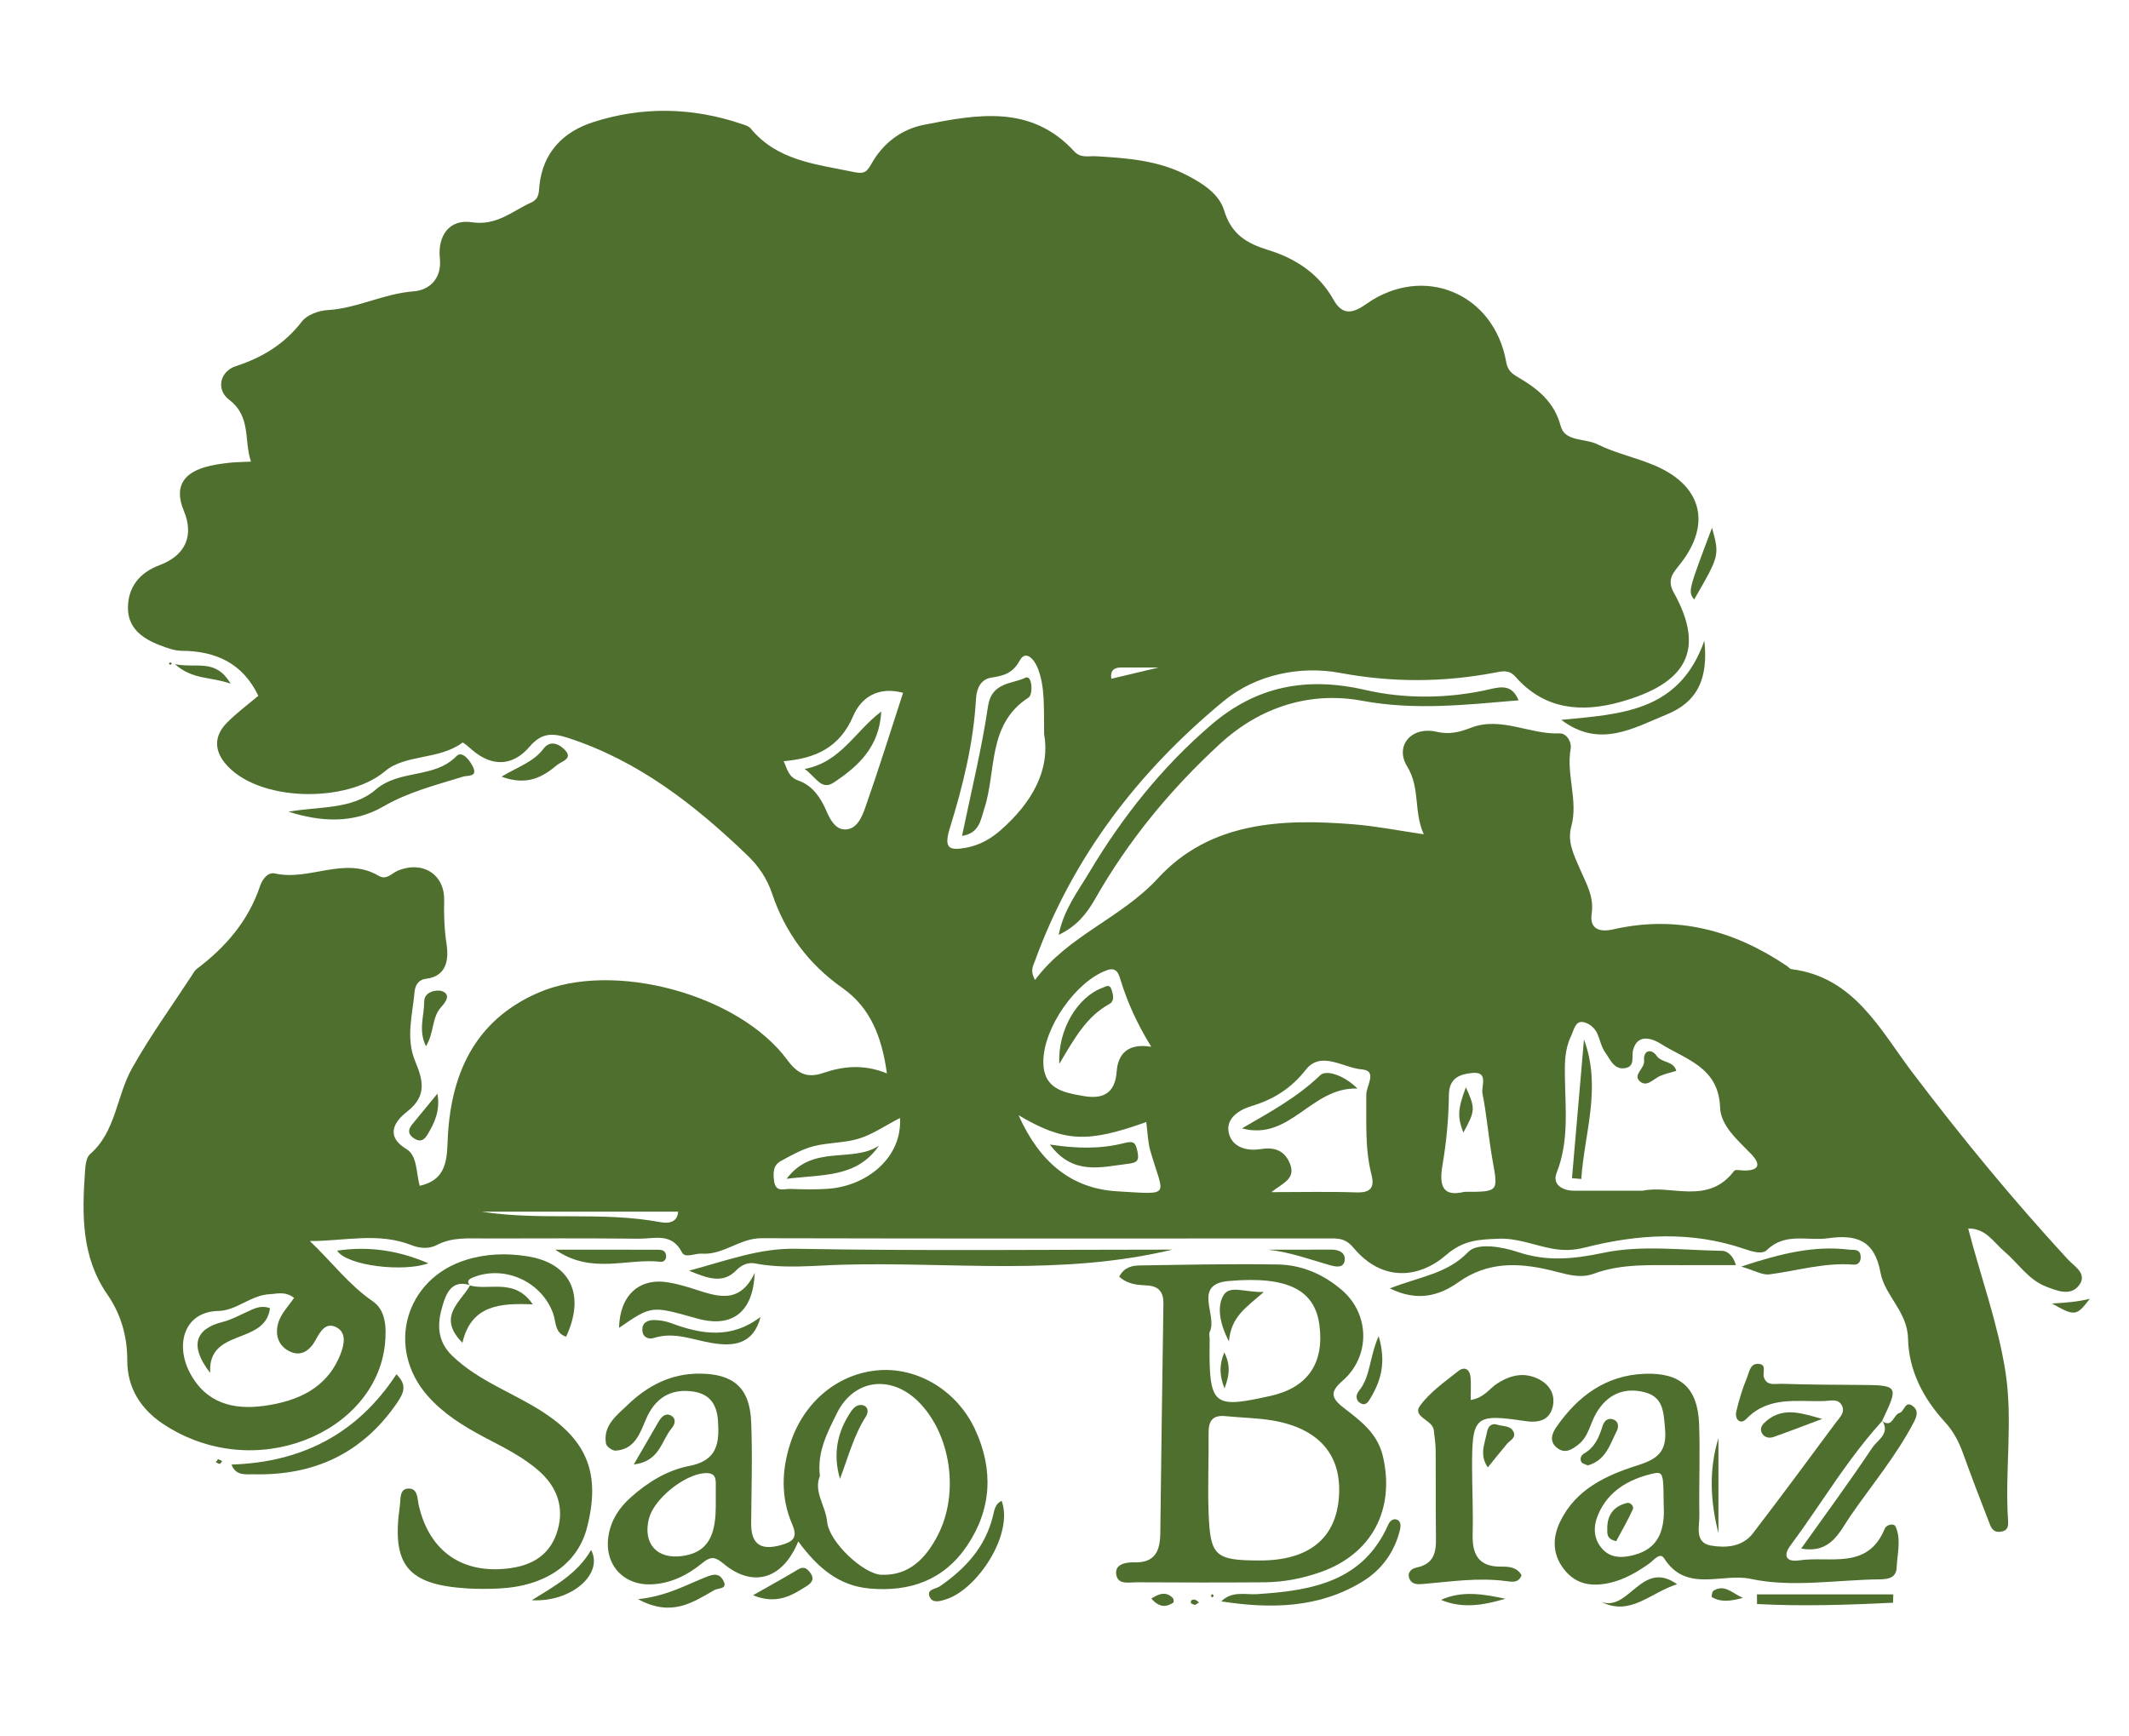 <?xml version="1.0" encoding="utf-8"?>
<!-- Generator: Adobe Illustrator 16.0.0, SVG Export Plug-In . SVG Version: 6.00 Build 0)  -->
<!DOCTYPE svg PUBLIC "-//W3C//DTD SVG 1.1//EN" "http://www.w3.org/Graphics/SVG/1.1/DTD/svg11.dtd">
<svg version="1.1" xmlns="http://www.w3.org/2000/svg" xmlns:xlink="http://www.w3.org/1999/xlink" x="0px" y="0px" width="578px"
	 height="471.332px" viewBox="0 0 578 471.332" enable-background="new 0 0 578 471.332" xml:space="preserve">
<g id="Camada_3">
</g>
<g id="original">
	<g>
		<path fill="#4E6F2E" d="M58.594,397.069c0.37,0.163,0.745,0.452,1.109,0.439c0.21-0.007,0.403-0.501,0.604-0.776
			c-0.365-0.157-0.73-0.316-1.111-0.482C58.996,396.523,58.795,396.798,58.594,397.069z"/>
		<path fill="#4E6F2E" d="M564.518,348.914c2.227-3.072-1.432-5.091-3.166-6.974c-14.941-16.218-28.891-33.193-42.221-50.794
			c-8.688-11.475-15.748-25.864-32.791-27.971c-0.404-0.05-0.746-0.545-1.133-0.808c-14.391-9.746-29.959-13.936-47.24-9.995
			c-3.684,0.84-6.473-0.053-5.84-4.322c0.688-4.639-1.547-8.204-3.182-12.054c-1.564-3.69-3.523-7.323-2.367-11.514
			c1.945-7.049-1.4-14.02-0.174-21.074c0.354-2.044-1.193-4.324-2.949-4.248c-8.129,0.347-15.945-4.682-24.111-1.537
			c-3.139,1.21-5.846,1.904-9.379,1.09c-6.723-1.549-11.404,3.767-7.932,9.423c3.613,5.882,1.688,12.18,4.508,18.416
			c-6.93-1.009-12.904-2.205-18.936-2.697c-19.514-1.592-39.078-0.757-53.236,14.642c-10.031,10.91-24.403,15.514-33.374,27.625
			c-1.399-2.49-0.521-3.806-0.069-5.048c10.331-28.457,28.182-51.63,51.271-70.688c8.848-7.302,20.938-9.64,31.539-7.668
			c14.303,2.662,27.988,2.587,41.992-0.043c1.98-0.373,3.893-0.971,5.75,1.143c7.785,8.854,17.766,9.763,28.352,6.823
			c17.998-4.997,23.285-14.072,14.578-29.731c-2.012-3.616-0.057-5.462,1.846-7.893c8.396-10.738,5.783-21.084-6.834-26.534
			c-5.121-2.213-10.74-3.347-15.709-5.821c-3.369-1.679-8.861-0.692-9.979-4.903c-1.773-6.688-6.307-10.217-11.67-13.36
			c-1.635-0.958-2.744-1.814-3.152-4.118c-3.314-18.675-22.49-26.656-37.967-15.739c-3.834,2.706-6.543,3.083-8.932-1.184
			c-3.936-7.031-10.322-11.19-17.574-13.419c-6.053-1.86-10.133-4.317-12.113-10.82c-1.367-4.49-5.764-7.284-10.051-9.515
			c-7.754-4.035-16.195-4.681-24.688-5.174c-2.029-0.118-4.186,0.589-5.937-1.317c-11.729-12.771-26.35-10.075-40.791-7.229
			c-6.223,1.227-11.213,5.079-14.308,10.668c-1.456,2.628-2.379,2.657-5.295,2.053c-10.001-2.071-20.282-3.033-27.44-11.701
			c-0.546-0.662-1.62-0.958-2.505-1.257c-13.373-4.527-26.922-4.78-40.284-0.479c-8.128,2.619-13.68,8.24-14.593,17.33
			c-0.186,1.845-0.011,3.495-2.343,4.555c-5.144,2.339-9.252,6.313-16.015,5.295c-6.089-0.917-9.305,3.658-8.659,9.847
			c0.564,5.406-2.787,8.604-7.19,8.93c-8.075,0.6-15.255,4.621-23.313,5.083c-2.407,0.138-5.552,1.277-6.926,3.063
			c-4.72,6.129-10.645,9.767-17.95,12.154c-4.379,1.432-5.409,6.403-1.865,9.094c6.098,4.631,3.981,10.962,5.968,16.835
			c-2.608,0.136-4.486,0.127-6.333,0.359c-2.1,0.264-4.229,0.557-6.247,1.165c-6.303,1.895-8.133,5.852-5.646,11.849
			c2.802,6.756,0.445,12.1-6.584,14.732c-5.435,2.035-8.599,5.957-8.594,11.669c0.003,5.406,3.908,8.25,8.534,10.031
			c1.944,0.75,4.038,1.553,6.067,1.565c9.224,0.053,16.523,3.328,20.799,12.214c-2.596,2.203-5.816,4.564-8.577,7.376
			c-3.203,3.263-3.575,7.042-0.566,10.806c8.551,10.693,33.089,11.143,43.548,2.298c5.485-4.639,14.662-3.026,20.982-7.737
			c0.262-0.195,1.821,1.255,2.712,2.015c5.505,4.691,11.089,4.281,15.559-0.952c3.255-3.813,6.244-3.725,10.439-2.36
			c19.13,6.227,34.418,18.192,48.647,31.861c3.122,3,5.36,6.319,6.768,10.502c3.553,10.552,9.872,19.076,19.116,25.58
			c7.609,5.355,10.667,13.391,12.026,23.157c-6.382-2.588-11.934-1.94-17.318-0.112c-4.429,1.504-7.017,0.146-9.772-3.59
			c-13.115-17.782-47.231-27.051-67.566-18.208c-17.667,7.683-24.041,22.716-24.629,40.836c-0.182,5.604-1.029,10.175-7.568,11.599
			c-0.992-3.616-0.62-8.166-3.571-9.957c-6.503-3.946-2.431-8.175,0.185-10.215c5.602-4.362,4.167-8.777,2.122-13.767
			c-2.565-6.26-0.671-12.553-0.114-18.831c0.163-1.84,1.226-3.237,3.027-3.44c6.164-0.693,6.172-5.987,5.631-9.555
			c-0.607-4.002-0.719-7.803-0.638-11.797c0.145-7.117-6.012-10.831-12.643-7.984c-1.641,0.705-3.005,2.615-5.106,1.374
			c-9.255-5.469-18.797,1.476-28.175-0.644c-1.949-0.439-3.434,1.563-4.051,3.404c-3.187,9.504-9.389,16.651-17.25,22.565
			c-0.541,0.406-0.874,1.104-1.26,1.696c-5.463,8.376-11.307,16.412-16.252,25.239c-4.252,7.591-4.36,17.227-11.413,23.324
			c-1.036,0.896-1.24,3.061-1.353,4.674c-0.815,11.622-1.02,23.179,6.036,33.374c3.751,5.421,5.456,11.448,5.439,17.965
			c-0.02,7.587,3.828,13.308,9.652,17.191c24.865,16.582,57.809,2.478,60.307-21.626c0.494-4.762,0.107-9.278-3.269-11.598
			c-6.515-4.472-11.189-10.742-17.119-16.396c9.253,0.057,18.522-2.473,27.592,1.122c2.276,0.902,4.771,1.068,6.901-0.047
			c4.22-2.209,8.686-1.76,13.127-1.768c13.912-0.021,27.824-0.088,41.734,0.062c4.134,0.044,8.885-1.74,11.658,3.693
			c0.881,1.725,3.516,0.232,5.328,0.366c5.902,0.437,10.344-4.206,16.243-4.191c51.638,0.129,103.277,0.076,154.916,0.056
			c2.381-0.002,4.02,0.357,5.875,2.578c7.828,9.379,17.885,8.189,25.055,1.968c4.873-4.227,9.082-4.222,14.217-4.463
			c5.041-0.238,9.643,1.741,14.449,2.658c3.08,0.589,5.928,0.535,9.018-0.253c14.438-3.68,28.918-4.573,43.313,0.358
			c2.057,0.704,4.848,1.585,6.141,0.316c4.967-4.867,10.984-2.42,16.533-3.2c7.621-1.071,12.664,0.333,14.318,9.347
			c1.139,6.198,7.32,10.579,7.467,17.872c0.176,8.676,4.145,16.284,9.996,22.658c2.318,2.527,3.771,5.304,4.904,8.434
			c2.24,6.189,4.572,12.347,6.973,18.475c0.559,1.421,0.969,3.225,3.316,2.892c2-0.283,2.064-1.616,1.967-3.063
			c-0.918-13.509,1.404-27.048-0.74-40.572c-2.086-13.16-6.709-25.622-10.082-38.712c4.852-0.04,6.938,3.815,9.84,6.268
			c3.75,3.173,6.453,7.628,11.256,9.496C558.492,350.546,562.213,352.095,564.518,348.914z M304.365,181.259
			c3.404,0,6.809,0,10.215,0l-12.867,3.062C301.369,182.236,302.299,181.257,304.365,181.259z M85.605,364.021
			c1.256-2.248,2.72-5.19,5.787-3.556c2.669,1.422,2.075,4.531,1.146,6.998c-3.613,9.604-11.871,13.079-20.921,14.313
			c-8.199,1.118-15.776-0.664-20.153-9.153c-3.927-7.616-1.413-16.46,7.822-16.626c4.933-0.089,8.825-4.321,13.933-4.556
			c2.063-0.095,4.139-0.865,6.625,0.997c-1.521,2.22-3.245,3.982-4.057,6.096c-1.17,3.041-0.704,6.341,2.265,8.126
			C81.21,368.561,83.831,367.193,85.605,364.021z M179.326,331.889c-16.075-3.014-32.316-0.302-48.572-2.863
			c17.689,0,35.378,0,53.342,0C183.947,331.887,181.612,332.316,179.326,331.889z M225.023,322.802
			c-3.507,0.281-7.056,0.161-10.582,0.057c-1.635-0.049-3.835,1.014-4.273-2.095c-0.325-2.304-0.274-4.348,1.865-5.51
			c2.822-1.534,5.709-3.178,8.775-3.979c4.06-1.059,8.47-0.863,12.45-2.105c3.706-1.155,7.043-3.486,11.076-5.577
			C244.994,314.145,235.617,321.952,225.023,322.802z M234.838,219.514c-0.875,2.487-2.326,5.786-5.472,5.73
			c-2.646-0.046-4.038-2.761-5.107-5.249c-1.518-3.529-3.777-6.725-7.473-8.019c-2.765-0.967-3.022-3.103-4.031-5.279
			c8.634-0.719,15.218-3.695,18.892-12.285c2.141-5.007,6.779-8.102,13.529-6.275C241.752,198.646,238.485,209.147,234.838,219.514z
			 M300.531,263.463c2.682-0.962,3.217,1.092,3.742,2.802c1.801,5.842,4.25,11.39,8.271,17.982
			c-6.471-1.048-9.039,2.082-9.377,6.735c-0.447,6.174-3.984,7.532-9.07,6.64c-5.368-0.942-10.911-1.888-10.843-9.423
			C283.336,279.115,292.01,266.52,300.531,263.463z M271.68,225.433c-2.69,2.367-5.763,4.095-9.333,4.756
			c-4.626,0.857-6.21,0.273-4.467-5.345c3.542-11.41,6.423-23.088,7.094-35.128c0.163-2.922,1.416-5.266,4.112-5.696
			c3.403-0.542,5.788-1.089,7.781-4.685c1.664-2.999,3.973-0.162,4.845,2.042c2.043,5.164,1.648,10.651,1.753,17.992
			C285.194,209.157,280.113,218.013,271.68,225.433z M303.291,323.504c-12.381-0.729-21.039-7.84-26.754-20.657
			c12.422,7.333,18.68,7.559,34.657,1.849c0.367,2.677,0.412,5.392,1.137,7.911C315.912,325.047,318.398,324.395,303.291,323.504z
			 M368.139,323.799c-7.273-0.251-14.563-0.071-22.988-0.071c3.098-2.449,6.814-3.613,4.998-7.874
			c-1.631-3.829-4.58-4.329-8.076-3.794c-4.139,0.633-7.879-0.877-8.531-4.737c-0.613-3.615,2.68-5.887,6.297-6.985
			c5.869-1.781,10.652-4.729,14.678-9.85c4.148-5.275,10.166-0.486,15.203-0.089c4.375,0.345,1.189,4.453,1.215,6.852
			c0.076,7.262-0.42,14.552,1.398,21.693C373.275,322.644,371.992,323.934,368.139,323.799z M397.559,323.646
			c-5.834,1.434-6.932-1.519-5.93-7.333c1.076-6.246,1.658-12.639,1.727-18.976c0.049-4.692,3.064-5.624,6.283-5.965
			c4.643-0.492,2.447,3.603,2.832,5.545c1.189,5.994,1.658,12.13,2.742,18.149C406.766,323.671,406.893,323.647,397.559,323.646z
			 M473.533,317.861c-0.932-0.003-2.379-0.369-2.721,0.084c-7.078,9.428-17.25,3.688-24.779,5.4c-6.965,0-12.836,0.009-18.709-0.003
			c-3.229-0.007-5.941-1.75-4.729-4.813c3.422-8.64,2.373-17.465,2.254-26.288c-0.049-3.695-0.029-7.316,1.627-10.782
			c0.768-1.61,1.145-4.049,3.006-3.941c1.58,0.092,3.463,1.412,4.25,3.335c0.695,1.699,1.082,3.62,2.135,5.055
			c1.313,1.783,2.295,4.556,5.164,4.174c3.027-0.403,1.832-3.106,2.35-5.002c1.303-4.777,5.688-2.788,7.461-1.661
			c6.729,4.277,15.752,6.325,16.139,17.276c0.18,5.072,4.818,8.917,8.428,12.67C477.984,316.042,477.797,317.878,473.533,317.861z"
			/>
		<path fill="#4E6F2E" d="M358.496,426.92c13.975-4.908,20.271-17.012,16.959-31.409c-1.463-6.357-6.188-9.75-10.66-13.214
			c-3.678-2.85-3.559-4.497-0.287-7.354c7.572-6.616,7.424-18.046-0.176-24.597c-4.977-4.288-10.875-6.862-17.383-6.972
			c-12.465-0.207-24.941,0.063-37.41,0.26c-2.027,0.033-4.227,0.333-5.689,3.029c2.342,2.168,5.014,2.254,7.555,2.403
			c3.332,0.196,4.498,1.921,4.453,5.02c-0.309,20.72-0.605,41.438-0.848,62.158c-0.057,4.869-1.338,8.217-7.203,8.027
			c-1.855-0.06-5.004,0.338-4.793,3.002c0.256,3.234,3.461,2.393,5.639,2.405c11.537,0.063,23.076,0.088,34.613,0.001
			C348.479,429.641,353.574,428.648,358.496,426.92z M333.584,347.861c16.23-1.426,23.457,2.521,24.652,12.154
			c1.275,10.277-3.293,16.817-13.307,19.049c-1.49,0.332-2.846,0.625-4.082,0.87c-0.824,0.163-1.596,0.305-2.316,0.422
			c-1.441,0.233-2.682,0.367-3.748,0.377c-6.135,0.055-6.535-4.014-6.379-17.016c0.01-0.705-0.227-1.522,0.049-2.097
			C330.6,357.147,323.652,348.733,333.584,347.861z M328.125,410.874c-0.273-7.269,0.066-14.558-0.004-21.837
			c-0.033-3.246,1.17-4.828,4.572-4.481c4.197,0.427,8.453,0.465,12.604,1.148c12.785,2.11,19.059,9.419,18.207,20.844
			c-0.84,11.298-8.24,17.226-21.477,17.205C329.926,423.735,328.568,422.627,328.125,410.874z"/>
		<path fill="#4E6F2E" d="M262.501,419.817c6.767-9.985,7.24-20.761,2.262-31.56c-4.879-10.584-15.473-16.904-25.973-16.18
			c-11.089,0.766-20.484,8.448-24.195,19.775c-2.432,7.423-2.628,14.879,0.48,22.09c1.567,3.634,0.234,4.705-3.007,5.617
			c-5.453,1.536-8.18-0.107-8.138-5.934c0.065-9.183,0.378-18.379,0.003-27.544c-0.376-9.217-4.783-13.011-13.98-13.065
			c-7.77-0.049-14.139,3.268-19.562,8.498c-2.975,2.869-6.717,5.557-5.87,10.512c0.136,0.793,1.741,1.955,2.599,1.9
			c5.201-0.333,6.588-4.608,8.249-8.514c2.422-5.699,6.645-8.453,12.852-7.532c4.322,0.64,6.361,3.327,6.687,7.766
			c0.453,6.157-0.112,10.959-7.737,12.427c-6.022,1.159-11.363,4.442-16.001,8.614c-3.062,2.753-5.214,6.007-5.938,10.156
			c-1.333,7.642,3.678,13.594,11.377,13.395c5.436-0.141,10.092-2.528,14.106-5.819c2.458-2.015,3.623-1.526,5.806,0.276
			c7.861,6.496,15.931,4.258,20.2-6.117c5.208,7.093,10.952,12.043,19.376,12.79C247.018,432.34,256.207,429.106,262.501,419.817z
			 M188.5,421.679c-0.942,0.396-2.01,0.676-3.209,0.85c-6.911,1.002-10.829-3.35-9.117-10.126
			c1.358-5.374,9.575-11.974,15.11-12.363c2.149-0.151,3.049,0.583,3.042,2.646c-0.006,2.111-0.001,4.222-0.001,6.333
			c-0.007,6.156-1.336,9.918-4.403,11.912C189.484,421.216,189.011,421.464,188.5,421.679z M254.591,416.923
			c-3.17,6.114-7.644,10.979-15.274,10.715c-4.861-0.17-14.235-8.84-14.765-14.421c-0.413-4.352-3.75-8.196-1.958-12.403
			c-0.804-6.564,2.06-11.846,4.59-16.997c4.601-9.369,14.749-10.612,22.207-3.136C258.118,389.433,260.539,405.452,254.591,416.923z
			"/>
		<path fill="#4E6F2E" d="M159.38,414.778c3.702-14.474,0.102-23.397-11.735-31.176c-8.166-5.364-17.676-8.477-24.891-15.459
			c-4.241-4.105-4.031-8.824-2.614-13.566c0.966-3.232,2.409-7.106,7.332-5.627c0.035,0.042,0.058,0.08,0.098,0.123
			c0.01,0.003,0.02,0.005,0.029,0.007c-0.7,1.233-1.675,2.416-2.593,3.624c-0.551,0.725-1.081,1.458-1.518,2.217
			c-0.529,0.919-0.922,1.875-1.05,2.897c-0.062,0.491-0.062,0.997,0.014,1.521c0.05,0.349,0.134,0.707,0.255,1.073
			c0.424,1.283,1.31,2.678,2.838,4.225c2.377-10.307,10.294-10.802,19.106-10.433c-0.19-0.28-0.383-0.539-0.578-0.787
			c-2.85-3.637-6.244-4.024-9.611-4.003c-0.918,0.005-1.835,0.042-2.738,0.051c-0.602,0.006-1.198-0.001-1.785-0.036
			c-0.22-0.014-0.438-0.03-0.655-0.053c-0.044-0.005-0.088-0.008-0.132-0.013c-0.527-0.06-1.045-0.149-1.552-0.284
			c0.016-0.027,0.033-0.055,0.049-0.083c-0.031-0.01-0.059-0.017-0.088-0.023c-0.028-0.007-0.058-0.015-0.087-0.023
			c-0.154-0.186-0.255-0.358-0.314-0.522c-0.002-0.008-0.008-0.016-0.011-0.023c-0.172-0.511,0.094-0.914,0.619-1.219
			c0.1-0.058,0.209-0.112,0.327-0.163c8.547-3.7,18.881,0.829,22.061,9.626c0.826,2.285,0.391,5.313,3.535,6.344
			c5.308-11.431,1.207-19.968-10.489-21.841c-5.646-0.905-11.265-0.728-16.77,1.001c-16.484,5.177-21.755,23.919-10.314,36.909
			c4.259,4.837,9.658,8.197,15.315,11.191c5.196,2.75,10.536,5.314,14.976,9.269c4.808,4.282,6.773,9.697,5.009,15.925
			c-1.776,6.267-6.272,9.462-12.783,10.38c-12.799,1.805-22.002-4.325-24.928-16.977c-0.451-1.945-0.211-4.84-3.013-4.618
			c-2.294,0.183-1.885,2.927-2.137,4.682c-2.304,16.058,2.056,21.415,18.263,22.424c2.813,0.175,5.65,0.154,8.468,0.03
			C148.038,430.803,156.84,424.709,159.38,414.778z"/>
		<path fill="#4E6F2E" d="M417.809,374.549c-3.967-2.038-7.693-1.175-11.33,1.143c-2.123,1.354-3.479,3.849-7.205,4.486
			c0-2.391,0.119-4.27-0.031-6.128c-0.18-2.194-1.619-3.1-3.342-1.726c-3.66,2.918-7.689,5.701-10.377,9.404
			c-2.223,3.06,3.389,3.802,3.729,6.599c0.225,1.858,0.5,3.726,0.516,5.591c0.064,7.3-0.01,14.601,0.061,21.9
			c0.041,4.317,0.508,8.69-5.348,9.882c-1.344,0.272-2.609,1.445-1.76,3.167c0.744,1.512,2.322,1.373,3.707,1.256
			c7.484-0.631,14.943-1.792,22.494-0.764c1.553,0.211,3.389,0.563,4.154-1.613c-1.227-2.188-3.463-2.355-5.496-2.326
			c-6.273,0.089-7.936-3.402-7.777-8.962c0.166-5.88-0.133-11.771-0.148-17.658c-0.039-14.324,0.68-14.939,14.477-12.896
			c3.316,0.492,6.422-0.061,7.367-3.724C422.344,378.902,420.873,376.122,417.809,374.549z"/>
		<path fill="#4E6F2E" d="M404.539,187.144c-11.264,2.616-23.174,2.689-33.873,0.218c-16.18-3.736-29.688-0.907-41.74,9.387
			c-13.313,11.371-24.182,25.032-33.151,40.053c-3.13,5.243-7.031,10.3-8.364,17.074c4.813-2.33,7.5-5.552,9.873-9.724
			c9.02-15.872,20.531-29.86,33.982-42.208c10.959-10.064,24.563-14.251,38.57-11.645c14.404,2.681,28.176,1.068,42.445-0.12
			C410.561,185.975,407.742,186.399,404.539,187.144z"/>
		<path fill="#4E6F2E" d="M216.076,339.107c-9.879-0.18-18.388,3.088-29,5.95c5.479,2.305,9.312,3.497,12.85-0.137
			c1.506-1.547,3.292-2.18,5.072-1.835c7.92,1.528,15.884,0.566,23.776,0.348c29.483-0.815,59.172,3.16,89.566-4.092
			C283.475,339.342,249.767,339.72,216.076,339.107z"/>
		<path fill="#4E6F2E" d="M467.602,339.668c-10.814-0.163-21.975-1.646-32.34,0.546c-8.16,1.727-15.314,2.385-23.111-0.2
			c-4.463-1.479-11.066-2.633-13.559-0.029c-5.691,5.945-13.086,6.655-21.262,9.882c7.6,3.747,13.566,1.9,18.549-1.641
			c7.947-5.647,16.188-5.379,24.934-3.32c3.877,0.913,7.881,2.444,11.805,0.996c7.764-2.864,15.773-2.299,23.762-2.346
			c4.814-0.028,9.631-0.005,14.896-0.005C470.557,340.87,468.805,339.688,467.602,339.668z"/>
		<path fill="#4E6F2E" d="M515.688,383.696c-0.828,0.228-1.293,1.241-1.887,1.98c-0.125,0.155-0.258,0.293-0.396,0.415
			c-0.027,0.022-0.053,0.05-0.08,0.071c-0.061,0.047-0.125,0.083-0.189,0.121c-0.027,0.017-0.053,0.038-0.082,0.053
			c-0.072,0.037-0.152,0.063-0.232,0.087c-0.023,0.006-0.043,0.019-0.066,0.024c-0.076,0.018-0.158,0.021-0.24,0.025
			c-0.033,0.002-0.063,0.011-0.096,0.01c-0.078-0.001-0.164-0.02-0.248-0.034c-0.043-0.007-0.084-0.006-0.129-0.018
			c-0.064-0.017-0.139-0.05-0.209-0.074c-0.07-0.025-0.139-0.043-0.215-0.078c-0.049-0.022-0.107-0.061-0.158-0.088
			c-0.104-0.054-0.203-0.104-0.314-0.176c-0.039-0.066-0.064-0.129-0.107-0.197c-0.001,0.001-0.001,0.002-0.002,0.002
			c-0.001,0.001-0.002,0.002-0.002,0.003l-0.002,0.001l0.002-0.003l-0.084,0.073c4.615-9.779,4.615-9.756-6.779-9.816
			c-6.836-0.037-13.674-0.074-20.504-0.306c-1.676-0.057-4.002,0.704-4.793-1.772c-0.428-1.343,0.98-3.715-1.777-3.642
			c-1.992,0.055-2.213,2.304-2.777,3.657c-1.244,2.987-2.211,6.127-2.936,9.285c-0.486,2.123,1.098,3.688,2.707,2.021
			c6.129-6.348,13.883-4.603,21.246-4.868c1.566-0.057,3.557-0.676,4.582,0.981c1.252,2.019-0.52,3.533-1.57,4.953
			c-7.428,10.038-14.855,20.076-22.449,29.989c-2.859,3.732-7.414,4.016-11.396,3.327c-4.547-0.785-3.092-5.184-3.146-8.242
			c-0.148-8.246,0.23-16.505-0.072-24.742c-0.363-9.842-5.049-14.064-14.908-13.656c-10.514,0.434-18.057,6.12-23.836,14.448
			c-1.213,1.746-2.023,3.936,0.195,5.675c2.137,1.677,3.998,0.453,5.727-0.876c2.795-2.147,3.221-5.668,4.85-8.491
			c2.947-5.104,7.459-7.202,13.148-5.763c5.178,1.309,5.178,5.47,5.582,10.024c0.539,6.071-2.029,8.116-7.322,9.791
			c-8.58,2.713-16.865,6.465-21.141,15.286c-2.209,4.561-2.131,9.126,1.252,13.262c3.262,3.989,7.561,4.451,12.195,3.41
			c3.969-0.89,7.414-2.915,10.717-5.244c1.205-0.85,2.906-3.227,4.074-1.38c5.965,9.432,15.811,3.881,23.475,5.542
			c11.203,2.43,23.395,0.25,35.168,0.125c2.412-0.026,4.367-0.535,4.467-3.274c0.137-3.694,1.293-7.506-0.299-11.047
			c-0.451-1-2.486-0.563-2.955,0.583c-4.627,11.316-14.902,7.351-23.191,8.588c-3.234,0.482-4.652-0.992-2.414-4.01
			c1.039-1.4,2.057-2.816,3.064-4.241c0.004-0.006,0.008-0.013,0.014-0.02c1-1.416,1.988-2.841,2.971-4.271
			c0.016-0.021,0.031-0.044,0.045-0.065c0.918-1.334,1.83-2.672,2.744-4.009c5.008-7.322,10.049-14.619,16.055-21.203
			c0.002-0.001,0.002-0.001,0.002-0.002c0.031,0.021,0.059,0.038,0.088,0.055c0.031,0.019,0.061,0.038,0.092,0.058
			c0.465,0.808,0.619,1.518,0.574,2.159c-0.002,0.034,0.002,0.07-0.002,0.104c-0.006,0.049-0.02,0.096-0.027,0.144
			c-0.295,1.924-2.395,3.224-3.363,4.675c-6.15,9.217-12.729,18.149-19.326,27.424c8.162,1.434,10.406-4.6,13.5-9.058
			c5.752-8.29,12.246-16.089,16.979-25.069c0.785-1.494,1.539-3.196-0.078-4.496C517.178,380.114,517.059,383.319,515.688,383.696z
			 M444.795,421.905c-0.42,0.148-0.865,0.283-1.334,0.402c-2.971,0.756-6.166,0.899-8.498-1.745c-2.449-2.775-2.414-6.146-1.09-9.26
			c2.695-6.347,8.145-9.516,14.512-11.061c0.736-0.178,1.303-0.295,1.742-0.264c0.146,0.01,0.277,0.037,0.396,0.083
			c0.033,0.014,0.061,0.037,0.092,0.054c0.059,0.029,0.119,0.056,0.17,0.097c0.795,0.639,0.842,2.696,0.873,7.813
			c0.352,5.772-0.449,10.958-5.744,13.425C445.561,421.613,445.188,421.766,444.795,421.905z"/>
		<path fill="#4E6F2E" d="M187.754,349.827c-2.021-0.628-4.079-1.199-6.16-1.563c-8.038-1.407-13.329,3.448-13.528,12.317
			c8.76-6.014,8.76-6.014,20.322-2.784c0.681,0.19,1.359,0.396,2.048,0.551c8.646,1.937,14.043-2.251,14.468-12.706
			C200.604,354.758,194.1,351.804,187.754,349.827z"/>
		<path fill="#4E6F2E" d="M107.625,373.188c-10.702,16.301-25.807,23.91-44.779,24.519c1.22,3.177,3.901,2.591,6.086,2.639
			c16.177,0.363,29.175-5.489,38.653-19.084C109.855,378.005,110.48,376.055,107.625,373.188z"/>
		<path fill="#4E6F2E" d="M125.646,210.917c1.381-0.43,3.983,0.128,2.83-2.512c-0.753-1.723-2.961-4.705-4.545-3.08
			c-6.075,6.235-15.389,3.458-21.971,9.131c-6.342,5.465-15.416,4.485-23.612,5.969c8.681,2.755,17.551,3.324,25.745-1.434
			C110.9,215.039,118.315,213.203,125.646,210.917z"/>
		<path fill="#4E6F2E" d="M423.871,195.472c10.395,7.901,19.625,2.189,28.52-1.409c8.51-3.442,11.424-9.822,10.322-20.101
			C455.959,193.275,440.152,193.922,423.871,195.472z"/>
		<path fill="#4E6F2E" d="M378.977,412.593c-0.752-0.168-1.604,0.342-2.084,1.428c-6.885,15.577-20.838,17.894-35.527,18.869
			c-3.283,0.219-6.818-0.977-9.814,1.975c13.344,2.049,26.557,1.919,38.498-5.479c5.084-3.149,8.586-7.96,10.021-13.961
			C380.328,414.346,380.408,412.912,378.977,412.593z"/>
		<path fill="#4E6F2E" d="M480.355,346.062c7.607-0.99,15.047-3.278,22.863-2.651c1.373,0.11,2.057-0.932,1.924-2.313
			c-0.193-2.071-1.848-1.597-3.146-1.755c-9.469-1.149-18.457,1.016-29.271,4.604C476.414,345.027,478.484,346.305,480.355,346.062z
			"/>
		<path fill="#4E6F2E" d="M269.591,411.609c-2.049,8.479-7.48,14.357-14.406,19.139c-1.184,0.816-3.861,0.803-2.701,3.067
			c0.832,1.626,2.925,0.959,4.504,0.436c8.407-2.787,18.251-17.626,14.958-26.674C270.152,408.332,269.954,410.11,269.591,411.609z"
			/>
		<path fill="#4E6F2E" d="M182.259,359.322c-1.498-0.557-3.178-0.868-4.771-0.857c-1.723,0.013-3.291,0.771-3.081,2.951
			c0.183,1.899,1.856,2.318,3.12,1.912c5.546-1.781,10.598,0.539,15.87,1.396c5.718,0.932,11.142,0.405,13.083-7.113
			C198.568,363.674,190.495,362.384,182.259,359.322z"/>
		<path fill="#4E6F2E" d="M477.016,435.574c12.311,0.666,24.619,0.243,36.928-0.347c0.02-0.756,0.041-1.513,0.063-2.269H476.99
			C477,433.831,477.008,434.702,477.016,435.574z"/>
		<path fill="#4E6F2E" d="M91.524,339.624c2.721,4.139,18.07,5.884,24.775,3.427C108.681,339.771,100.525,338.26,91.524,339.624z"/>
		<path fill="#4E6F2E" d="M192.074,428.092c-5.579,2.153-10.791,5.291-18.848,6.174c9.177,4.951,14.858,0.842,20.689-2.457
			c1.174-0.664,3.929-0.157,2.304-2.864C195.277,427.378,193.975,427.358,192.074,428.092z"/>
		<path fill="#4E6F2E" d="M179.334,342.642c1.029,0.118,1.688-0.807,1.483-1.876c-0.294-1.531-1.656-1.386-2.744-1.391
			c-8.644-0.033-17.289-0.02-27.312-0.02C160.58,346.204,170.24,341.605,179.334,342.642z"/>
		<path fill="#4E6F2E" d="M466.533,390.532c-2.646,8.625-2.18,17.222,0,25.813V390.532z"/>
		<path fill="#4E6F2E" d="M434.703,434.978c7.934,3.998,13.152-2.384,20.604-4.778C445.688,423.344,442.297,437.801,434.703,434.978
			z"/>
		<path fill="#4E6F2E" d="M153.519,203.816c-1.352-1.521-3.999-3.158-6.005-0.461c-2.588,3.477-6.618,4.737-11.359,7.55
			c6.914,2.561,11.174,0.12,15.087-3.169C152.39,206.771,155.544,206.097,153.519,203.816z"/>
		<path fill="#4E6F2E" d="M459.938,162.807c6.904-11.949,6.904-11.949,4.861-19.503
			C458.293,160.545,458.293,160.545,459.938,162.807z"/>
		<path fill="#4E6F2E" d="M144.37,434.548c10.804,0.6,19.567-7.188,16.104-13.647C156.745,427.396,150.434,430.76,144.37,434.548z"
			/>
		<path fill="#4E6F2E" d="M216.632,426.204c-3.653,2.225-7.416,4.268-12.199,6.992c6.51,2.641,10.6,0.037,14.721-2.595
			c1.435-0.916,1.905-1.99,0.906-3.393C219.236,426.053,218.322,425.175,216.632,426.204z"/>
		<path fill="#4E6F2E" d="M481.445,390.235c4.445-1.559,8.836-3.27,13.248-4.924c-5.211-1.423-10.26-3.366-14.902,0.36
			c-1.086,0.872-2.25,1.957-1.434,3.524C478.961,390.355,480.328,390.628,481.445,390.235z"/>
		<path fill="#4E6F2E" d="M369.545,381.14c1.375,0.658,2.031-0.638,2.609-1.612c2.795-4.704,4.211-9.643,2.135-16.697
			c-2.574,5.833-2.172,10.978-5.336,14.833C368.012,378.811,367.967,380.386,369.545,381.14z"/>
		<path fill="#4E6F2E" d="M365.039,342.428c0.393-2.235-1.479-3.104-3.66-3.091c-5.748,0.034-11.494,0.012-17.242,0.012
			c5.85,0.586,11.291,2.604,16.838,4.192C362.469,343.969,364.684,344.463,365.039,342.428z"/>
		<path fill="#4E6F2E" d="M391.213,434.448c5.832,2.479,11.643,1.419,17.467-0.299C402.84,432.896,396.961,431.848,391.213,434.448z
			"/>
		<path fill="#4E6F2E" d="M431.057,397.94c4.883-1.335,6.018-5.685,7.891-9.376c0.57-1.128,0.445-2.503-0.779-3.037
			c-1.549-0.676-2.641,0.23-3.113,1.772c-0.906,2.956-2.061,5.709-4.936,7.361c-0.863,0.496-1.289,1.464-0.793,2.342
			C429.604,397.495,430.479,397.647,431.057,397.94z"/>
		<path fill="#4E6F2E" d="M112.628,309.268c1.685,0.998,2.645,0.123,3.425-1.162c1.97-3.244,3.518-6.617,2.706-11.126
			c-2.454,2.985-4.659,5.651-6.843,8.334C110.634,306.89,110.78,308.175,112.628,309.268z"/>
		<path fill="#4E6F2E" d="M182.097,384.363c-1.437-0.727-2.548,0.381-3.301,1.693c-2.037,3.549-4.101,7.082-6.741,11.631
			c7.125-0.849,7.477-6.499,10.267-9.786C183.298,386.752,183.678,385.162,182.097,384.363z"/>
		<path fill="#4E6F2E" d="M406.574,386.896c-1.723-0.58-2.619,0.542-2.889,2.045c-0.549,3.043-2.156,6.14,0.248,9.525
			c1.828-2.253,3.473-4.343,5.191-6.37c0.852-1.003,2.57-1.647,1.752-3.335C410.049,387.057,408.057,387.396,406.574,386.896z"/>
		<path fill="#4E6F2E" d="M119.863,269.109c-1.035-0.339-4.721-0.031-4.701,2.915c0.026,3.8-1.655,7.686,0.472,12.084
			c2.263-3.567,1.528-7.763,4.125-10.629C120.946,272.171,122.618,270.013,119.863,269.109z"/>
		<path fill="#4E6F2E" d="M47.478,180.351c4.946,4.342,9.56,3.319,15.131,5.312C58.532,178.698,53.437,181.564,47.478,180.351z"/>
		<path fill="#4E6F2E" d="M557.1,353.975c6.166,3.506,6.652,3.46,10.258-1.292C564.059,353.539,560.775,353.743,557.1,353.975z"/>
		<path fill="#4E6F2E" d="M465.203,431.948c-0.385,0.229-0.609,1.638-0.445,1.737c2.371,1.438,4.891,1.165,8.412,0.224
			C470.094,432.533,468.242,430.136,465.203,431.948z"/>
		<path fill="#4E6F2E" d="M312.582,434.108c2.158,2.458,4.021,2.37,5.951,1.096c0.176-0.116,0.133-0.992-0.1-1.229
			C316.699,432.201,314.883,432.574,312.582,434.108z"/>
		<path fill="#4E6F2E" d="M323.328,435.297c0.006,0.029,0.021,0.058,0.045,0.084s0.055,0.052,0.094,0.076
			c0.225,0.142,0.672,0.243,0.965,0.383c0.363-0.229,0.729-0.457,1.094-0.686c-0.346-0.253-0.66-0.634-1.043-0.727
			C323.842,434.274,323.166,434.436,323.328,435.297z"/>
		<path fill="#4E6F2E" d="M46.679,180.258c-0.127-0.134-0.242-0.356-0.385-0.376c-0.143-0.021-0.314,0.163-0.474,0.257
			c0.127,0.134,0.242,0.356,0.385,0.377C46.349,180.536,46.52,180.354,46.679,180.258z"/>
		<path fill="#4E6F2E" d="M328.76,433.316c-0.01,0.153,0.209,0.32,0.326,0.481c0.143-0.14,0.387-0.27,0.4-0.421
			c0.012-0.15-0.207-0.318-0.344-0.504C329.004,433.022,328.768,433.163,328.76,433.316z"/>
		<path fill="#4E6F2E" d="M426.775,319.938c0.84,0.073,1.682,0.147,2.521,0.221c0.863-12.576,5.578-24.813,0.736-37.891
			C428.947,294.825,427.861,307.382,426.775,319.938z"/>
		<path fill="#4E6F2E" d="M449.688,286.632c-1.27-1.849-3.605-1.579-3.334,1.392c0.199,2.175-3.107,3.788-1.191,5.571
			c1.939,1.808,3.73-0.664,5.564-1.432c1.42-0.595,2.951-0.93,4.373-1.362C454.305,287.971,451.145,288.756,449.688,286.632z"/>
		<path fill="#4E6F2E" d="M358.4,292c-6.283,6.063-13.742,10.062-21.223,14.411c13.139,3.542,18.762-11.281,31.365-10.807
			C364.975,292.043,360.098,290.363,358.4,292z"/>
		<path fill="#4E6F2E" d="M66.982,356.27c-2.13,0.963-4.227,2.137-6.469,2.689c-7.566,1.868-9.144,6.545-3.448,13.872
			c-0.736-12.342,14.903-7.407,16.242-17.58C70.77,354.324,68.909,355.397,66.982,356.27z"/>
		<path fill="#4E6F2E" d="M278.374,184.043c-3.566,1.726-9.172,1.168-10.133,7.713c-1.715,11.685-4.582,23.201-7.061,35.247
			c4.785-0.799,5.023-4.304,6.035-7.379c3.384-10.282,0.734-22.93,12.05-30.227C280.5,188.602,280.268,183.127,278.374,184.043z"/>
		<path fill="#4E6F2E" d="M301.121,272.676c1.498-0.825,1.137-2.329,0.715-3.758c-0.547-1.843-1.502-1.056-2.611-0.646
			c-6.512,2.403-12.112,11.171-11.628,20.629C291.875,281.577,295.182,275.947,301.121,272.676z"/>
		<path fill="#4E6F2E" d="M218.45,208.81c3.203,2.326,4.542,5.92,7.9,3.688c6.64-4.414,12.39-9.6,12.904-19.275
			C232.047,198.662,228.246,206.991,218.45,208.81z"/>
		<path fill="#4E6F2E" d="M397.281,307.571c3.258-5.936,3.293-6.576,0.684-12.312C395.752,301.212,395.641,303.227,397.281,307.571z
			"/>
		<path fill="#4E6F2E" d="M305.297,310.385c-6.359,1.639-12.895,1.563-20.272,0.414c6.251,8.425,13.758,6.152,21.108,5.247
			c2.41-0.297,3.24-0.686,2.68-3.316C308.326,310.435,307.945,309.702,305.297,310.385z"/>
		<path fill="#4E6F2E" d="M213.559,320.107c9.939-1.227,19.078-0.279,25.086-9.023C231.433,315.954,220.678,310.569,213.559,320.107
			z"/>
		<path fill="#4E6F2E" d="M343.104,350.838c-5.18,0.181-9.275-2.029-10.988,0.985c-1.547,2.725-1.309,6.926,1.521,12.443
			C334.266,357.391,338.311,355.117,343.104,350.838z"/>
		<path fill="#4E6F2E" d="M332.436,377.014c1.414-3.644,1.635-6.43-0.053-9.764C331.008,370.61,331.018,373.395,332.436,377.014z"/>
		<path fill="#4E6F2E" d="M234.453,381.655c-1.361-0.46-2.495,0.283-3.418,1.652c-3.728,5.529-4.964,11.506-2.996,18.28
			c2.21-5.762,3.713-11.754,7.066-16.965C235.786,383.563,235.745,382.092,234.453,381.655z"/>
		<path fill="#4E6F2E" d="M441.701,408.136c-3.543,0.862-5.371,3.241-5.344,6.924c0.012,1.32-0.281,2.867,2.424,3.446
			c1.447-2.711,3.125-5.61,4.518-8.642C443.645,409.111,442.709,407.89,441.701,408.136z"/>
	</g>
</g>
</svg>

